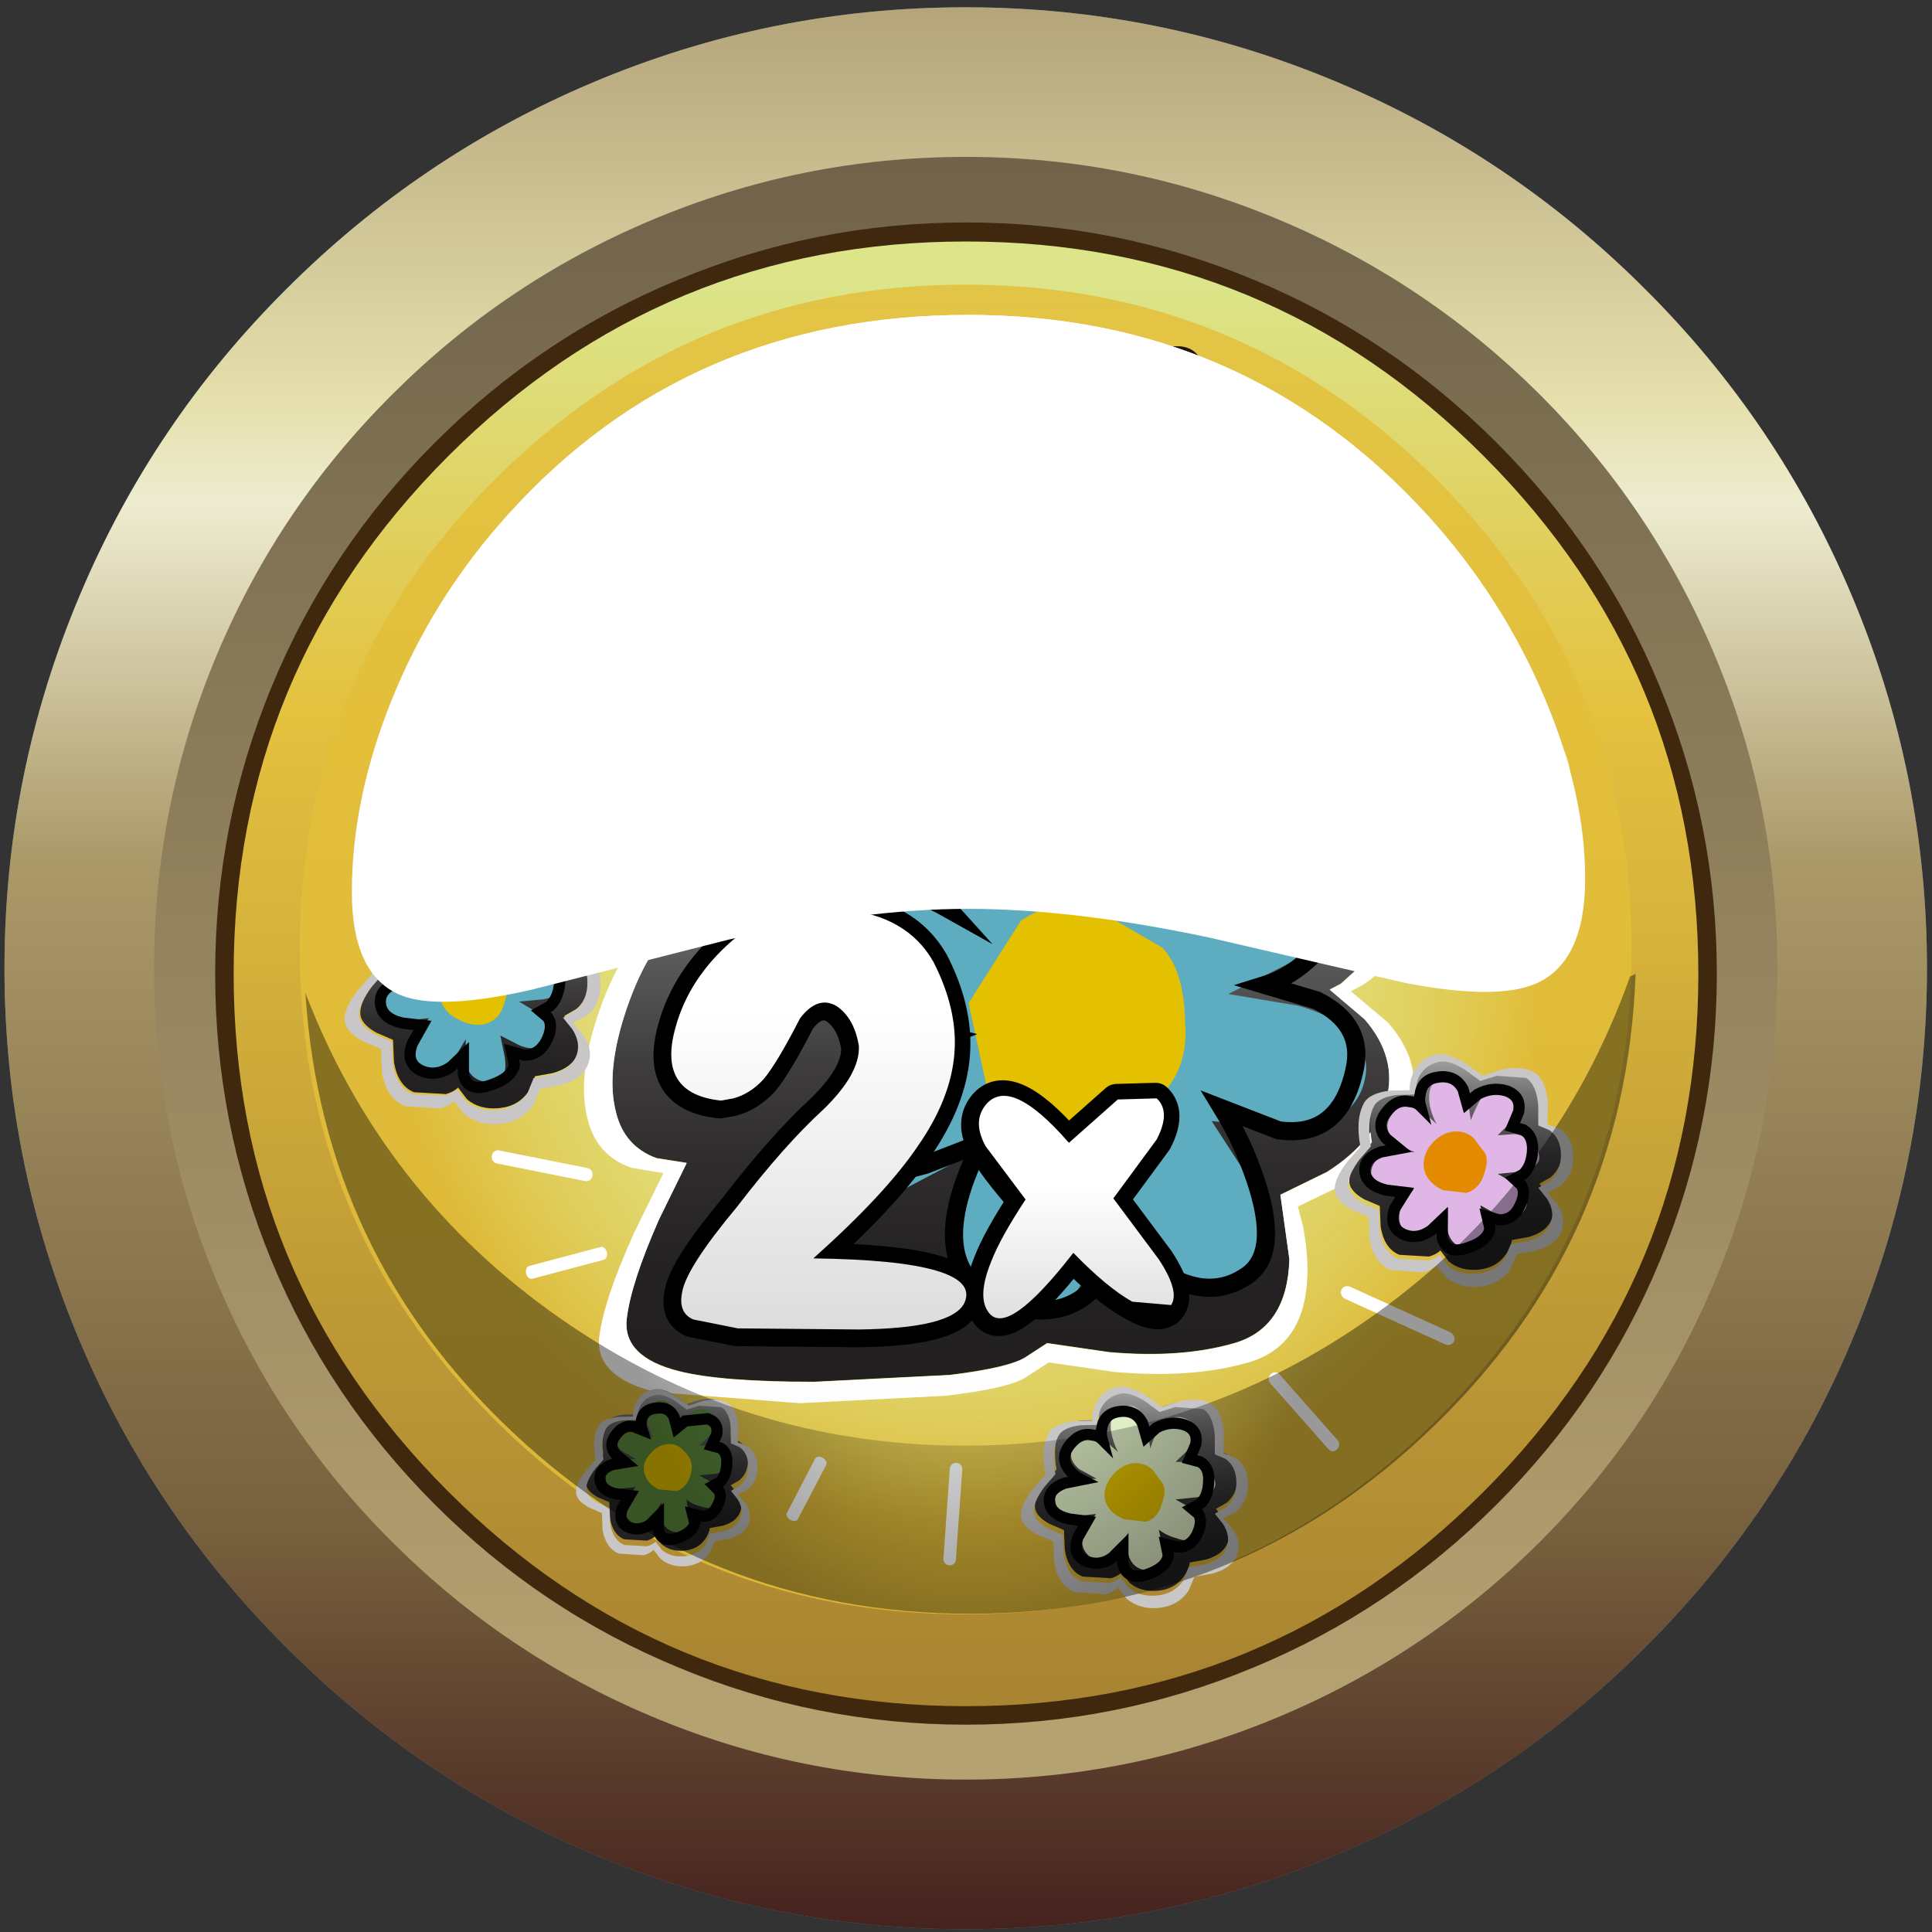 <?xml version="1.0" encoding="UTF-8" standalone="no"?>
<svg xmlns:xlink="http://www.w3.org/1999/xlink" height="172.4px" width="172.4px" xmlns="http://www.w3.org/2000/svg">
  <rect width="100%" height="100%" fill="#333333" stroke="none"/>
  <g transform="matrix(1.0, 0.0, 0.0, 1.0, 0.0, 0.0)">
    <use height="171.5" transform="matrix(1.0, 0.0, 0.0, 1.0, 0.4, 0.65)" width="171.55" xlink:href="#shape0"/>
    <use height="134.05" transform="matrix(1.0, 0.0, 0.0, 1.0, 19.2, 19.85)" width="134.0" xlink:href="#shape1"/>
    <use height="31.65" transform="matrix(1.0, 0.0, 0.0, 1.0, 33.3, 44.5)" width="106.95" xlink:href="#shape2"/>
    <use height="27.0" transform="matrix(1.0, 0.0, 0.0, 1.0, 64.0, 31.55)" width="17.7" xlink:href="#sprite0"/>
    <use height="26.35" transform="matrix(1.0, 0.0, 0.0, 1.0, 83.5, 30.9)" width="9.95" xlink:href="#sprite2"/>
    <use height="27.0" transform="matrix(1.0, 0.0, 0.0, 1.0, 87.0, 73.0)" width="18.05" xlink:href="#sprite4"/>
    <use height="26.35" transform="matrix(1.0, 0.0, 0.0, 1.0, 97.5, 30.9)" width="9.95" xlink:href="#sprite2"/>
    <use height="67.7" transform="matrix(0.946, 0.0, 0.0, 0.946, 54.653, 59.25)" width="73.25" xlink:href="#sprite6"/>
    <use height="71.05" transform="matrix(0.946, 0.0, 0.0, 0.946, 52.103, 58.0)" width="78.3" xlink:href="#sprite7"/>
    <use height="8.4" transform="matrix(1.846, 6.034, -6.034, 1.846, 113.204, 56.251)" width="8.6" xlink:href="#shape11"/>
    <use height="34.4" transform="matrix(1.621, 0.0, 0.0, 1.621, 70.653, 62.608)" width="31.6" xlink:href="#shape12"/>
    <use height="20.45" transform="matrix(1.983, 0.0, 0.0, 1.983, 58.3, 79.669)" width="24.1" xlink:href="#shape13"/>
    <use height="0.55" transform="matrix(-1.327, -1.896, 1.79, -1.406, 65.662, 67.385)" width="4.25" xlink:href="#shape14"/>
    <use height="0.55" transform="matrix(1.705, -1.52, 1.435, 1.806, 114.323, 67.578)" width="4.25" xlink:href="#shape14"/>
    <use height="0.55" transform="matrix(-2.156, -1.491, 1.218, -1.976, 57.969, 77.71)" width="4.25" xlink:href="#shape14"/>
    <use height="0.55" transform="matrix(2.296, -1.235, 1.009, 2.104, 127.114, 84.862)" width="4.25" xlink:href="#shape14"/>
    <use height="0.55" transform="matrix(2.378, 1.047, -0.855, 2.179, 119.903, 114.569)" width="4.25" xlink:href="#shape14"/>
    <use height="0.55" transform="matrix(1.413, 1.555, -1.605, 1.637, 113.799, 122.222)" width="4.25" xlink:href="#shape14"/>
    <use height="0.55" transform="matrix(-0.124, 2.154, -2.224, -0.144, 85.902, 130.57)" width="4.25" xlink:href="#shape14"/>
    <use height="0.55" transform="matrix(-0.652, 1.317, -1.973, -1.096, 73.9, 130.358)" width="4.25" xlink:href="#shape14"/>
    <use height="0.55" transform="matrix(-1.686, 0.481, -0.579, -2.279, 54.29, 112.296)" width="4.25" xlink:href="#shape14"/>
    <use height="0.55" transform="matrix(-2.118, -0.391, 0.382, -2.325, 52.775, 105.495)" width="4.25" xlink:href="#shape14"/>
    <use height="24.4" transform="matrix(0.835, 0.0, 0.0, 0.835, 32.15, 78.55)" width="24.4" xlink:href="#sprite8"/>
    <use height="26.75" transform="matrix(0.835, 0.0, 0.0, 0.835, 30.75, 78.0)" width="27.35" xlink:href="#sprite9"/>
    <use height="8.4" transform="matrix(-0.148, 1.9, -1.9, -0.148, 50.917, 80.656)" width="8.6" xlink:href="#shape11"/>
    <use height="20.4" transform="matrix(1.0, 0.0, 0.0, 1.0, 32.8, 77.15)" width="17.65" xlink:href="#shape17"/>
    <use height="24.4" transform="matrix(0.592, 0.0, 0.0, 0.592, 52.3, 123.95)" width="24.4" xlink:href="#sprite8"/>
    <use height="26.75" transform="matrix(0.592, 0.0, 0.0, 0.592, 51.4, 123.95)" width="27.35" xlink:href="#sprite9"/>
    <use height="16.4" transform="matrix(1.0, 0.0, 0.0, 1.0, 50.1, 121.8)" width="15.25" xlink:href="#shape18"/>
    <use height="24.4" transform="matrix(0.741, 0.0, 0.0, 0.741, 92.35, 123.9)" width="24.4" xlink:href="#sprite8"/>
    <use height="26.75" transform="matrix(0.741, 0.0, 0.0, 0.741, 91.1, 123.7)" width="27.35" xlink:href="#sprite9"/>
    <use height="19.4" transform="matrix(1.0, 0.0, 0.0, 1.0, 93.15, 122.45)" width="15.3" xlink:href="#shape19"/>
    <use height="24.4" transform="matrix(0.778, 0.0, 0.0, 0.778, 120.4, 94.35)" width="24.4" xlink:href="#sprite8"/>
    <use height="26.75" transform="matrix(0.778, 0.0, 0.0, 0.778, 119.1, 94.05)" width="27.35" xlink:href="#sprite9"/>
    <use height="17.0" transform="matrix(1.0, 0.0, 0.0, 1.0, 121.3, 95.6)" width="16.05" xlink:href="#shape20"/>
    <use height="57.1" transform="matrix(1.0, 0.0, 0.0, 1.0, 27.25, 86.9)" width="118.7" xlink:href="#sprite10"/>
    <use height="55.75" transform="matrix(1.0, 0.0, 0.0, 1.0, 31.4, 28.1)" width="110.05" xlink:href="#sprite11"/>
    <use height="61.3" transform="matrix(1.0, 0.0, 0.0, 1.0, 31.4, 28.1)" width="110.05" xlink:href="#sprite12"/>
  </g>
  <defs>
    <g id="shape0" transform="matrix(1.0, 0.0, 0.0, 1.0, 0.0, 0.0)">
      <path d="M85.75 0.0 Q103.15 0.0 119.1 6.75 134.5 13.25 146.4 25.15 158.3 37.0 164.8 52.4 171.55 68.35 171.55 85.75 171.55 103.15 164.8 119.1 158.3 134.5 146.4 146.35 134.5 158.25 119.1 164.75 103.15 171.5 85.75 171.5 68.35 171.5 52.4 164.75 37.05 158.25 25.15 146.35 13.25 134.5 6.75 119.1 0.0 103.15 0.0 85.75 0.0 68.35 6.75 52.4 13.25 37.0 25.15 25.15 37.05 13.25 52.4 6.75 68.35 0.0 85.75 0.0" fill="#6b757b" fill-rule="evenodd" stroke="none"/>
      <path d="M85.75 0.0 Q103.15 0.0 119.1 6.75 134.5 13.25 146.4 25.15 158.3 37.0 164.8 52.4 171.55 68.35 171.55 85.75 171.55 103.15 164.8 119.1 158.3 134.5 146.4 146.35 134.5 158.25 119.1 164.75 103.15 171.5 85.75 171.5 68.35 171.5 52.4 164.75 37.05 158.25 25.15 146.35 13.25 134.5 6.75 119.1 0.0 103.15 0.0 85.75 0.0 68.35 6.75 52.4 13.25 37.0 25.15 25.15 37.05 13.25 52.4 6.75 68.35 0.0 85.75 0.0" fill="url(#gradient0)" fill-rule="evenodd" stroke="none"/>
      <path d="M57.6 19.05 Q71.05 13.35 85.8 13.35 100.5 13.35 113.95 19.05 126.95 24.55 137.0 34.55 147.0 44.55 152.5 57.55 158.2 71.0 158.2 85.75 158.2 100.5 152.5 113.95 147.0 126.95 137.0 136.95 126.95 146.95 113.95 152.45 100.5 158.15 85.8 158.15 71.05 158.15 57.6 152.45 44.6 146.95 34.6 136.95 24.55 126.95 19.05 113.95 13.35 100.5 13.35 85.75 13.35 71.0 19.05 57.55 24.55 44.55 34.6 34.55 44.6 24.55 57.6 19.05" fill="url(#gradient1)" fill-rule="evenodd" stroke="none"/>
    </g>
    <linearGradient gradientTransform="matrix(0.0, -0.105, -0.105, 0.0, 85.75, 85.75)" gradientUnits="userSpaceOnUse" id="gradient0" spreadMethod="pad" x1="-819.2" x2="819.2">
      <stop offset="0.004" stop-color="#46231f"/>
      <stop offset="0.208" stop-color="#77603d"/>
      <stop offset="0.557" stop-color="#ab9969"/>
      <stop offset="0.741" stop-color="#eeecd0"/>
      <stop offset="0.792" stop-color="#e6e0ad"/>
      <stop offset="1.0" stop-color="#b4a47a"/>
    </linearGradient>
    <linearGradient gradientTransform="matrix(0.0, -0.088, -0.088, 0.0, 85.75, 85.75)" gradientUnits="userSpaceOnUse" id="gradient1" spreadMethod="pad" x1="-819.2" x2="819.2">
      <stop offset="0.043" stop-color="#b5a271"/>
      <stop offset="1.0" stop-color="#70634a"/>
    </linearGradient>
    <g id="shape1" transform="matrix(1.0, 0.0, 0.0, 1.0, 0.0, 0.0)">
      <path d="M67.0 0.85 Q94.35 0.85 113.75 20.25 133.15 39.7 133.15 67.05 133.15 94.4 113.75 113.8 94.35 133.2 67.0 133.2 39.65 133.2 20.2 113.8 0.8 94.4 0.8 67.05 0.8 39.65 20.2 20.25 39.6 0.85 67.0 0.85" fill="url(#gradient2)" fill-rule="evenodd" stroke="none"/>
      <path d="M67.0 1.7 Q39.95 1.7 20.8 20.85 1.65 40.0 1.65 67.05 1.65 94.1 20.8 113.25 39.95 132.4 67.0 132.4 94.05 132.4 113.2 113.25 132.35 94.1 132.35 67.05 132.35 40.0 113.2 20.85 94.1 1.7 67.0 1.7 M41.35 5.1 Q53.6 0.0 67.0 0.0 80.4 0.0 92.65 5.1 104.85 10.15 114.35 19.65 123.85 29.15 128.9 41.4 134.0 53.65 134.0 67.05 134.0 80.45 128.9 92.7 123.85 104.9 114.35 114.4 104.85 123.9 92.65 128.95 80.4 134.05 67.0 134.05 53.6 134.05 41.35 128.95 29.1 123.9 19.6 114.4 10.1 104.9 5.05 92.7 0.0 80.5 0.0 67.05 0.0 53.6 5.05 41.4 10.1 29.15 19.6 19.65 29.1 10.15 41.35 5.1" fill="#3f280d" fill-rule="evenodd" stroke="none"/>
      <path d="M67.0 5.55 Q91.6 5.55 109.0 22.95 126.4 40.3 126.4 64.9 126.4 89.45 109.0 106.85 91.6 124.2 67.0 124.2 42.35 124.2 24.95 106.85 7.55 89.45 7.55 64.9 7.55 40.3 24.95 22.95 42.35 5.55 67.0 5.55" fill="url(#gradient3)" fill-rule="evenodd" stroke="none"/>
    </g>
    <linearGradient gradientTransform="matrix(0.0, -0.081, -0.081, 0.0, 67.0, 67.05)" gradientUnits="userSpaceOnUse" id="gradient2" spreadMethod="pad" x1="-819.2" x2="819.2">
      <stop offset="0.0" stop-color="#a88331"/>
      <stop offset="0.286" stop-color="#bf9b36"/>
      <stop offset="0.675" stop-color="#e4c13e"/>
      <stop offset="0.965" stop-color="#dce58a"/>
    </linearGradient>
    <radialGradient cx="0" cy="0" gradientTransform="matrix(0.072, 0.0, 0.0, -0.072, 67.0, 64.9)" gradientUnits="userSpaceOnUse" id="gradient3" r="819.2" spreadMethod="pad">
      <stop offset="0.035" stop-color="#e2e68a"/>
      <stop offset="0.302" stop-color="#e2e588" stop-opacity="0.992"/>
      <stop offset="0.463" stop-color="#e2e280" stop-opacity="0.98"/>
      <stop offset="0.592" stop-color="#e2db72" stop-opacity="0.953"/>
      <stop offset="0.71" stop-color="#e2d25f" stop-opacity="0.918"/>
      <stop offset="0.812" stop-color="#e3c748" stop-opacity="0.871"/>
      <stop offset="0.871" stop-color="#e4bf39" stop-opacity="0.839"/>
    </radialGradient>
    <g id="shape2" transform="matrix(1.0, 0.0, 0.0, 1.0, -33.3, -44.5)">
      <path d="M46.2 49.05 Q45.1 50.75 45.0 52.25 L44.95 52.4 Q42.55 53.2 40.55 55.2 39.3 56.6 38.65 58.3 37.8 60.35 38.25 61.9 L38.2 62.05 Q36.0 63.6 34.55 66.25 33.6 68.05 33.55 70.1 33.4 72.7 34.95 74.1 35.7 74.8 36.75 74.65 L36.95 74.65 37.45 74.5 38.0 74.15 38.05 74.15 38.15 74.2 Q39.0 75.3 40.2 75.75 L41.2 75.85 41.25 76.0 41.25 75.85 42.1 75.6 42.65 75.1 Q44.7 72.65 45.3 68.2 L45.5 66.25 45.5 66.15 45.75 66.0 Q48.45 64.3 50.3 60.15 L51.0 58.55 51.05 58.5 51.15 58.45 51.55 58.35 Q54.3 57.3 57.2 53.5 58.2 52.15 58.8 50.5 59.85 47.7 58.5 45.9 L58.45 45.85 Q57.9 45.05 56.85 44.95 L53.5 44.85 Q50.75 45.2 48.55 46.7 47.2 47.7 46.2 49.05 M48.45 46.5 Q50.75 44.95 53.45 44.6 L56.9 44.75 Q58.0 44.75 58.7 45.7 L58.7 45.75 Q60.05 47.65 59.05 50.55 58.45 52.2 57.35 53.65 54.75 57.4 51.65 58.55 L51.2 58.7 51.15 58.75 50.5 60.3 Q48.6 64.5 45.9 66.25 L45.7 66.25 45.55 68.25 Q44.95 72.85 42.8 75.25 L42.4 75.65 42.2 75.8 41.3 76.1 41.25 76.1 40.1 76.0 Q38.9 75.55 38.05 74.45 L37.0 74.9 36.75 74.9 Q35.55 75.1 34.75 74.25 33.2 72.85 33.3 70.15 33.35 68.05 34.35 66.15 35.65 63.55 38.0 61.9 37.55 60.2 38.4 58.15 39.1 56.4 40.4 55.0 42.25 53.05 44.8 52.2 44.9 50.55 46.05 48.85 47.05 47.5 48.45 46.5" fill="#ffffff" fill-opacity="0.8" fill-rule="evenodd" stroke="none"/>
      <path d="M46.2 49.05 Q47.2 47.7 48.55 46.7 50.75 45.2 53.5 44.85 L56.85 44.95 Q57.9 45.05 58.45 45.85 L58.5 45.9 Q59.85 47.7 58.8 50.5 58.2 52.15 57.2 53.5 54.3 57.3 51.55 58.35 L51.15 58.45 51.05 58.5 51.0 58.55 50.3 60.15 Q48.45 64.3 45.75 66.0 L45.5 66.15 45.5 66.25 45.3 68.2 Q44.7 72.65 42.65 75.1 L42.1 75.6 41.25 75.85 41.25 76.0 41.2 75.85 40.2 75.75 Q39.0 75.3 38.15 74.2 L38.05 74.15 38.0 74.15 37.45 74.5 36.95 74.65 36.75 74.65 Q35.7 74.8 34.95 74.1 33.4 72.7 33.55 70.1 33.6 68.05 34.55 66.25 36.0 63.6 38.2 62.05 L38.25 61.9 Q37.8 60.35 38.65 58.3 39.3 56.6 40.55 55.2 42.55 53.2 44.95 52.4 L45.0 52.25 Q45.1 50.75 46.2 49.05 M56.65 46.45 L53.05 46.35 Q51.1 46.8 49.45 47.9 48.1 48.8 47.25 50.2 46.15 51.95 46.6 53.45 L46.6 53.5 Q43.7 54.0 41.6 56.1 40.55 57.35 39.95 58.85 39.15 60.8 39.95 62.1 L40.45 62.5 Q37.55 63.65 35.85 66.85 35.15 68.35 35.05 69.9 34.85 72.0 35.95 73.1 L36.55 73.25 36.65 73.25 36.85 73.2 38.6 71.95 Q39.3 73.85 40.7 74.35 L41.0 74.4 41.3 74.3 41.35 74.25 41.55 74.15 Q43.3 72.05 43.85 68.0 44.2 66.2 43.85 64.55 L44.1 64.75 44.65 64.95 44.7 64.85 44.8 64.85 45.0 64.8 Q47.35 63.3 49.0 59.55 L49.95 56.45 50.2 56.75 Q50.45 57.05 50.8 57.05 L50.85 57.05 50.9 57.0 51.1 56.95 Q53.5 56.05 56.0 52.65 57.1 51.25 57.55 49.8 58.1 47.85 57.3 46.75 57.15 46.4 56.7 46.45 L56.65 46.45" fill="url(#gradient4)" fill-rule="evenodd" stroke="none"/>
      <path d="M47.55 53.05 L47.35 53.25 Q48.75 53.3 50.5 52.6 50.3 53.2 50.25 53.75 49.95 55.45 50.75 56.3 L50.85 56.15 50.8 56.3 Q53.1 55.45 55.45 52.2 56.35 51.0 56.85 49.7 57.4 48.0 56.8 47.15 L56.7 47.2 56.75 47.15 56.5 47.2 56.5 47.15 53.15 47.05 Q51.35 47.4 49.85 48.4 48.6 49.35 47.8 50.6 46.85 52.05 47.25 53.2 L47.55 53.05 M56.65 46.45 L56.7 46.45 Q57.15 46.4 57.3 46.75 58.1 47.85 57.55 49.8 57.1 51.25 56.0 52.65 53.5 56.05 51.1 56.95 L50.9 57.0 50.85 57.05 50.8 57.05 Q50.45 57.05 50.2 56.75 L49.95 56.45 49.0 59.55 Q47.35 63.3 45.0 64.8 L44.8 64.85 44.7 64.85 44.65 64.95 44.1 64.75 43.85 64.55 Q44.2 66.2 43.85 68.0 43.3 72.05 41.55 74.15 L41.35 74.25 41.3 74.3 41.0 74.4 40.7 74.35 Q39.3 73.85 38.6 71.95 L36.85 73.2 36.65 73.25 36.55 73.25 35.95 73.1 Q34.85 72.0 35.05 69.9 35.15 68.35 35.85 66.85 37.55 63.65 40.45 62.5 L39.95 62.1 Q39.15 60.8 39.95 58.85 40.55 57.35 41.6 56.1 43.7 54.0 46.6 53.5 L46.6 53.45 Q46.15 51.95 47.25 50.2 48.1 48.8 49.45 47.9 51.1 46.8 53.05 46.35 L56.65 46.45 M36.65 72.45 Q36.55 72.45 36.5 72.55 37.8 71.95 39.0 70.6 L39.3 71.7 Q39.85 73.3 40.95 73.7 L41.0 73.4 41.0 73.65 Q42.7 71.75 43.15 67.85 L43.2 65.05 Q42.9 63.25 42.0 62.8 L41.85 63.05 41.8 63.0 41.9 62.75 41.75 62.9 41.7 63.0 41.05 63.35 41.75 62.85 Q40.15 63.2 38.75 64.4 37.3 65.55 36.5 67.2 35.8 68.55 35.75 70.0 35.65 71.75 36.45 72.55 L36.65 72.45 M40.7 61.65 L40.6 61.75 Q42.0 61.55 43.6 60.7 L43.5 61.7 Q43.6 63.5 44.5 64.2 L44.7 63.85 44.6 64.15 Q46.75 62.75 48.35 59.25 49.0 57.9 49.25 56.5 49.45 54.75 48.65 54.05 48.5 54.15 48.45 54.2 L48.4 54.15 48.65 54.05 48.35 54.15 48.35 54.1 47.55 54.25 48.35 54.05 Q46.8 53.9 45.1 54.6 43.45 55.3 42.15 56.6 41.1 57.75 40.65 59.15 40.0 60.8 40.55 61.75 L40.7 61.65" fill="#000000" fill-opacity="0.878" fill-rule="evenodd" stroke="none"/>
      <path d="M56.7 47.2 L56.8 47.15 Q57.4 48.0 56.85 49.7 56.35 51.0 55.45 52.2 53.1 55.45 50.8 56.3 L50.85 56.15 50.85 56.1 Q52.05 54.45 53.45 51.25 L54.75 48.85 Q55.4 47.95 56.15 47.45 L56.5 47.25 56.7 47.2" fill="url(#gradient5)" fill-rule="evenodd" stroke="none"/>
      <path d="M56.5 47.15 L56.35 47.15 56.2 47.2 Q55.1 47.25 53.95 47.9 L51.8 49.55 Q49.65 51.7 47.55 53.05 L47.25 53.2 Q46.85 52.05 47.8 50.6 48.6 49.35 49.85 48.4 51.35 47.4 53.15 47.05 L56.5 47.15 M50.5 52.6 Q50.8 51.75 51.25 50.95 52.15 49.4 53.65 48.35 55.05 47.4 56.5 47.2 L56.75 47.15 56.7 47.2 56.5 47.25 56.15 47.45 Q55.4 47.95 54.75 48.85 L53.45 51.25 Q52.05 54.45 50.85 56.1 L50.85 56.15 50.75 56.3 Q49.95 55.45 50.25 53.75 50.3 53.2 50.5 52.6 M41.05 63.35 Q40.35 63.9 39.85 64.8 L38.7 67.25 36.6 72.35 36.65 72.45 36.45 72.55 Q35.65 71.75 35.75 70.0 35.8 68.55 36.5 67.2 37.3 65.55 38.75 64.4 40.15 63.2 41.75 62.85 L41.05 63.35 M39.0 70.6 L38.85 68.75 Q39.0 67.0 39.8 65.3 40.6 63.85 41.7 63.0 L41.75 62.9 41.9 62.75 41.8 63.0 41.5 63.55 41.5 63.6 41.0 65.2 41.0 67.95 Q41.2 71.3 41.0 73.4 L40.95 73.7 Q39.85 73.3 39.3 71.7 L39.0 70.6 M47.55 54.25 Q46.8 54.6 46.1 55.3 45.45 55.85 44.25 57.35 42.15 60.25 40.7 61.65 L40.55 61.75 Q40.0 60.8 40.65 59.15 41.1 57.75 42.15 56.6 43.45 55.3 45.1 54.6 46.8 53.9 48.35 54.05 L47.55 54.25 M43.6 60.7 Q43.65 59.75 43.95 58.8 44.65 57.15 45.9 55.8 47.0 54.6 48.35 54.15 L48.65 54.05 48.4 54.15 47.95 54.55 Q47.4 55.15 47.0 56.05 L46.2 58.65 Q45.6 61.7 44.75 63.7 L44.7 63.85 44.5 64.2 Q43.6 63.5 43.5 61.7 L43.6 60.7" fill="#efe0de" fill-rule="evenodd" stroke="none"/>
      <path d="M47.55 53.05 Q49.65 51.7 51.8 49.55 L53.95 47.9 Q55.1 47.25 56.2 47.2 L56.35 47.15 56.5 47.15 56.5 47.2 Q55.05 47.4 53.65 48.35 52.15 49.4 51.25 50.95 50.8 51.75 50.5 52.6 48.75 53.3 47.35 53.25 L47.55 53.05" fill="url(#gradient6)" fill-rule="evenodd" stroke="none"/>
      <path d="M36.65 72.45 L36.6 72.35 38.7 67.25 39.85 64.8 Q40.35 63.9 41.05 63.35 L41.7 63.0 Q40.6 63.85 39.8 65.3 39.0 67.0 38.85 68.75 L39.0 70.6 Q37.8 71.95 36.5 72.55 36.55 72.45 36.65 72.45" fill="url(#gradient7)" fill-rule="evenodd" stroke="none"/>
      <path d="M40.7 61.65 Q42.15 60.25 44.25 57.35 45.45 55.85 46.1 55.3 46.8 54.6 47.55 54.25 L48.35 54.1 48.35 54.15 Q47.0 54.6 45.9 55.8 44.65 57.15 43.95 58.8 43.65 59.75 43.6 60.7 42.0 61.55 40.6 61.75 L40.7 61.65" fill="url(#gradient8)" fill-rule="evenodd" stroke="none"/>
      <path d="M48.45 54.2 Q48.5 54.15 48.65 54.05 49.45 54.75 49.25 56.5 49.0 57.9 48.35 59.25 46.75 62.75 44.6 64.15 L44.7 63.85 44.75 63.7 Q45.6 61.7 46.2 58.65 L47.0 56.05 Q47.4 55.15 47.95 54.55 L48.45 54.2" fill="url(#gradient9)" fill-rule="evenodd" stroke="none"/>
      <path d="M48.4 54.15 L48.45 54.2 47.95 54.55 48.4 54.15" fill="url(#gradient10)" fill-rule="evenodd" stroke="none"/>
      <path d="M41.8 63.0 L41.85 63.05 41.5 63.55 41.8 63.0" fill="url(#gradient11)" fill-rule="evenodd" stroke="none"/>
      <path d="M41.85 63.05 L42.0 62.8 Q42.9 63.25 43.2 65.05 L43.15 67.85 Q42.7 71.75 41.0 73.65 L41.0 73.4 Q41.2 71.3 41.0 67.95 L41.0 65.2 41.5 63.6 41.5 63.55 41.85 63.05" fill="url(#gradient12)" fill-rule="evenodd" stroke="none"/>
      <path d="M127.35 49.05 Q126.35 47.7 125.0 46.7 122.8 45.2 120.05 44.85 L116.7 44.95 Q115.65 45.05 115.1 45.85 L115.05 45.9 Q113.7 47.7 114.75 50.5 115.35 52.15 116.35 53.5 119.25 57.3 122.0 58.35 L122.4 58.45 122.5 58.5 122.55 58.55 123.25 60.15 Q125.1 64.3 127.8 66.0 L128.05 66.15 128.05 66.25 128.25 68.2 Q128.85 72.65 130.9 75.1 L131.45 75.6 132.3 75.85 132.3 76.0 132.35 75.85 133.35 75.75 Q134.55 75.3 135.4 74.2 L135.5 74.15 135.55 74.15 136.1 74.5 136.6 74.65 136.8 74.65 Q137.85 74.8 138.6 74.1 140.15 72.7 140.0 70.1 139.95 68.05 139.0 66.25 137.55 63.6 135.35 62.05 135.2 62.05 135.3 61.9 135.75 60.35 134.9 58.3 134.25 56.6 133.0 55.2 131.0 53.2 128.6 52.4 L128.55 52.25 Q128.45 50.75 127.35 49.05 M125.1 46.5 Q126.5 47.5 127.5 48.85 128.65 50.55 128.75 52.2 131.3 53.05 133.15 55.0 134.45 56.4 135.15 58.15 136.0 60.2 135.55 61.9 137.9 63.55 139.2 66.15 140.2 68.05 140.25 70.15 140.35 72.85 138.8 74.25 138.0 75.1 136.8 74.9 L136.55 74.9 135.5 74.45 Q134.65 75.55 133.45 76.0 L132.3 76.1 132.25 76.1 Q131.75 76.05 131.35 75.8 L131.15 75.65 130.75 75.25 Q128.6 72.85 128.0 68.25 L127.85 66.25 127.65 66.25 Q124.95 64.5 123.05 60.3 122.55 59.4 122.4 58.75 L122.35 58.7 121.9 58.55 Q118.8 57.4 116.2 53.65 115.1 52.2 114.5 50.55 113.5 47.65 114.85 45.75 L114.85 45.7 Q115.55 44.75 116.65 44.75 L120.1 44.6 Q122.8 44.95 125.1 46.5" fill="#ffffff" fill-opacity="0.8" fill-rule="evenodd" stroke="none"/>
      <path d="M127.35 49.05 Q128.45 50.75 128.55 52.25 L128.6 52.4 Q131.0 53.2 133.0 55.2 134.25 56.6 134.9 58.3 135.75 60.35 135.3 61.9 135.2 62.05 135.35 62.05 137.55 63.6 139.0 66.25 139.95 68.05 140.0 70.1 140.15 72.7 138.6 74.1 137.85 74.8 136.8 74.65 L136.6 74.65 136.1 74.5 135.55 74.15 135.5 74.15 135.4 74.2 Q134.55 75.3 133.35 75.75 L132.35 75.85 132.3 76.0 132.3 75.85 131.45 75.6 130.9 75.1 Q128.85 72.65 128.25 68.2 L128.05 66.25 128.05 66.15 127.8 66.0 Q125.1 64.3 123.25 60.15 L122.55 58.55 122.5 58.5 122.4 58.45 122.0 58.35 Q119.25 57.3 116.35 53.5 115.35 52.15 114.75 50.5 113.7 47.7 115.05 45.9 L115.1 45.85 Q115.65 45.05 116.7 44.95 L120.05 44.85 Q122.8 45.2 125.0 46.7 126.35 47.7 127.35 49.05 M116.9 46.45 L116.85 46.45 Q116.4 46.4 116.25 46.75 115.45 47.85 116.0 49.8 116.45 51.25 117.55 52.65 120.05 56.05 122.45 56.95 L122.65 57.0 122.7 57.05 122.75 57.05 Q123.1 57.05 123.35 56.75 L123.6 56.45 Q123.85 58.05 124.55 59.55 126.2 63.3 128.55 64.8 L128.75 64.85 128.85 64.85 128.9 64.95 129.45 64.75 129.7 64.55 Q129.35 66.2 129.7 68.0 130.25 72.05 132.0 74.15 L132.2 74.25 132.25 74.3 132.55 74.4 132.85 74.35 Q134.25 73.85 134.95 71.95 L136.7 73.2 136.9 73.25 137.0 73.25 137.6 73.1 Q138.7 72.0 138.5 69.9 138.4 68.35 137.7 66.85 136.0 63.65 133.1 62.5 L133.6 62.1 Q134.4 60.8 133.6 58.85 133.0 57.35 131.95 56.1 129.85 54.0 126.95 53.5 L126.95 53.45 Q127.4 51.95 126.3 50.2 125.45 48.8 124.1 47.9 122.45 46.8 120.5 46.35 L116.9 46.45" fill="url(#gradient13)" fill-rule="evenodd" stroke="none"/>
      <path d="M116.9 46.45 L120.5 46.35 Q122.45 46.8 124.1 47.9 125.45 48.8 126.3 50.2 127.4 51.95 126.95 53.45 L126.95 53.5 Q129.85 54.0 131.95 56.1 133.0 57.35 133.6 58.85 134.4 60.8 133.6 62.1 L133.1 62.5 Q136.0 63.65 137.7 66.85 138.4 68.35 138.5 69.9 138.7 72.0 137.6 73.1 L137.0 73.25 136.9 73.25 136.7 73.2 134.95 71.95 Q134.25 73.85 132.85 74.35 L132.55 74.4 132.25 74.3 132.2 74.25 132.0 74.15 Q130.25 72.05 129.7 68.0 129.35 66.2 129.7 64.55 L129.45 64.75 128.9 64.95 128.85 64.85 128.75 64.85 128.55 64.8 Q126.2 63.3 124.55 59.55 123.85 58.05 123.6 56.45 L123.35 56.75 Q123.1 57.05 122.75 57.05 L122.7 57.05 122.65 57.0 122.45 56.95 Q120.05 56.05 117.55 52.65 116.45 51.25 116.0 49.8 115.45 47.85 116.25 46.75 116.4 46.4 116.85 46.45 L116.9 46.45 M122.7 56.15 L122.8 56.3 Q123.6 55.45 123.3 53.75 L123.05 52.6 Q124.8 53.3 126.2 53.25 L126.0 53.05 126.3 53.2 Q126.7 52.05 125.75 50.6 124.95 49.35 123.7 48.4 122.2 47.4 120.4 47.05 L117.05 47.15 117.05 47.2 116.8 47.15 116.85 47.2 116.75 47.15 Q116.15 48.0 116.7 49.7 117.2 51.0 118.1 52.2 120.45 55.45 122.75 56.3 L122.7 56.15 M132.85 61.65 L133.0 61.75 Q133.55 60.8 132.9 59.15 132.45 57.75 131.4 56.6 130.1 55.3 128.45 54.6 126.75 53.9 125.2 54.05 L126.0 54.25 125.2 54.1 125.2 54.15 124.95 54.1 125.15 54.15 125.1 54.2 124.9 54.05 Q124.1 54.75 124.3 56.5 124.55 57.9 125.2 59.25 126.8 62.75 128.95 64.15 L128.85 63.85 129.05 64.2 Q129.95 63.5 130.05 61.7 L129.95 60.7 Q131.55 61.55 132.95 61.75 L132.85 61.65 M131.7 63.05 L131.55 62.8 Q130.65 63.25 130.35 65.05 130.15 66.4 130.4 67.85 130.85 71.75 132.55 73.65 L132.55 73.4 132.6 73.7 Q133.7 73.3 134.25 71.7 L134.55 70.6 Q135.75 71.95 137.05 72.55 L136.95 72.45 137.1 72.55 Q137.9 71.75 137.8 70.0 137.75 68.55 137.05 67.2 136.25 65.55 134.8 64.4 133.4 63.2 131.8 62.85 L132.5 63.35 131.85 63.0 131.8 62.9 131.65 62.75 131.75 63.0 131.7 63.05" fill="#000000" fill-opacity="0.878" fill-rule="evenodd" stroke="none"/>
      <path d="M122.7 56.15 L122.7 56.1 Q121.5 54.45 120.1 51.25 L118.8 48.85 117.4 47.45 117.05 47.25 116.85 47.2 116.8 47.15 117.05 47.2 Q118.5 47.4 119.9 48.35 121.4 49.4 122.3 50.95 L123.05 52.6 123.3 53.75 Q123.6 55.45 122.8 56.3 L122.7 56.15 M126.0 53.05 Q123.9 51.7 121.75 49.55 L119.6 47.9 Q118.45 47.25 117.35 47.2 L117.2 47.15 117.05 47.15 120.4 47.05 Q122.2 47.4 123.7 48.4 124.95 49.35 125.75 50.6 126.7 52.05 126.3 53.2 L126.0 53.05 M126.0 54.25 L125.2 54.05 Q126.75 53.9 128.45 54.6 130.1 55.3 131.4 56.6 132.45 57.75 132.9 59.15 133.55 60.8 133.0 61.75 L132.85 61.65 Q131.4 60.25 129.3 57.35 L127.45 55.3 126.0 54.25 M129.95 60.7 L130.05 61.7 Q129.95 63.5 129.05 64.2 L128.85 63.85 128.8 63.7 Q127.95 61.7 127.35 58.65 L126.55 56.05 Q126.15 55.15 125.6 54.55 L125.15 54.15 124.95 54.1 125.2 54.15 Q126.55 54.6 127.65 55.8 128.9 57.15 129.6 58.8 L129.95 60.7 M132.55 73.4 Q132.35 71.3 132.55 67.95 L132.55 65.2 132.05 63.6 132.05 63.55 131.75 63.0 131.65 62.75 131.8 62.9 131.85 63.0 Q132.95 63.85 133.75 65.3 134.55 67.0 134.7 68.75 L134.55 70.6 134.25 71.7 Q133.7 73.3 132.6 73.7 L132.55 73.4 M132.5 63.35 L131.8 62.85 Q133.4 63.2 134.8 64.4 136.25 65.55 137.05 67.2 137.75 68.55 137.8 70.0 137.9 71.75 137.1 72.55 L136.95 72.45 136.9 72.45 136.95 72.35 Q135.85 70.25 134.85 67.25 L133.7 64.8 Q133.2 63.9 132.5 63.35" fill="#efe0de" fill-rule="evenodd" stroke="none"/>
      <path d="M116.85 47.2 L117.05 47.25 117.4 47.45 118.8 48.85 120.1 51.25 Q121.5 54.45 122.7 56.1 L122.7 56.15 122.75 56.3 Q120.45 55.45 118.1 52.2 117.2 51.0 116.7 49.7 116.15 48.0 116.75 47.15 L116.85 47.2" fill="url(#gradient14)" fill-rule="evenodd" stroke="none"/>
      <path d="M123.05 52.6 L122.3 50.95 Q121.4 49.4 119.9 48.35 118.5 47.4 117.05 47.2 L117.05 47.15 117.2 47.15 117.35 47.2 Q118.45 47.25 119.6 47.9 L121.75 49.55 Q123.9 51.7 126.0 53.05 L126.2 53.25 Q124.8 53.3 123.05 52.6" fill="url(#gradient15)" fill-rule="evenodd" stroke="none"/>
      <path d="M126.0 54.25 L127.45 55.3 129.3 57.35 Q131.4 60.25 132.85 61.65 L132.95 61.75 Q131.55 61.55 129.95 60.7 L129.6 58.8 Q128.9 57.15 127.65 55.8 126.55 54.6 125.2 54.15 L125.2 54.1 126.0 54.25" fill="url(#gradient16)" fill-rule="evenodd" stroke="none"/>
      <path d="M125.1 54.2 L125.15 54.15 125.6 54.55 125.1 54.2" fill="url(#gradient17)" fill-rule="evenodd" stroke="none"/>
      <path d="M128.85 63.85 L128.95 64.15 Q126.8 62.75 125.2 59.25 124.55 57.9 124.3 56.5 124.1 54.75 124.9 54.05 L125.1 54.2 125.6 54.55 Q126.15 55.15 126.55 56.05 L127.35 58.65 Q127.95 61.7 128.8 63.7 L128.85 63.85" fill="url(#gradient18)" fill-rule="evenodd" stroke="none"/>
      <path d="M132.55 73.4 L132.55 73.65 Q130.85 71.75 130.4 67.85 130.15 66.4 130.35 65.05 130.65 63.25 131.55 62.8 L131.7 63.05 132.05 63.55 132.05 63.6 132.55 65.2 132.55 67.95 Q132.35 71.3 132.55 73.4" fill="url(#gradient19)" fill-rule="evenodd" stroke="none"/>
      <path d="M132.05 63.55 L131.7 63.05 131.75 63.0 132.05 63.55" fill="url(#gradient20)" fill-rule="evenodd" stroke="none"/>
      <path d="M131.85 63.0 L132.5 63.35 Q133.2 63.9 133.7 64.8 L134.85 67.25 Q135.85 70.25 136.95 72.35 L136.9 72.45 136.95 72.45 137.05 72.55 Q135.75 71.95 134.55 70.6 L134.7 68.75 Q134.55 67.0 133.75 65.3 132.95 63.85 131.85 63.0" fill="url(#gradient21)" fill-rule="evenodd" stroke="none"/>
    </g>
    <linearGradient gradientTransform="matrix(-0.003, -0.017, -0.017, 0.003, 46.6, 60.45)" gradientUnits="userSpaceOnUse" id="gradient4" spreadMethod="pad" x1="-819.2" x2="819.2">
      <stop offset="0.075" stop-color="#000000" stop-opacity="0.529"/>
      <stop offset="0.965" stop-color="#000000" stop-opacity="0.102"/>
    </linearGradient>
    <linearGradient gradientTransform="matrix(-9.0E-4, -0.005, -0.005, 9.0E-4, 53.85, 51.7)" gradientUnits="userSpaceOnUse" id="gradient5" spreadMethod="pad" x1="-819.2" x2="819.2">
      <stop offset="0.0" stop-color="#3a3a3a"/>
      <stop offset="1.0" stop-color="#9f9f9f"/>
    </linearGradient>
    <linearGradient gradientTransform="matrix(-5.0E-4, -0.003, -0.003, 5.0E-4, 51.85, 50.2)" gradientUnits="userSpaceOnUse" id="gradient6" spreadMethod="pad" x1="-819.2" x2="819.2">
      <stop offset="0.0" stop-color="#3a3a3a"/>
      <stop offset="1.0" stop-color="#9f9f9f"/>
    </linearGradient>
    <linearGradient gradientTransform="matrix(-0.001, -0.005, -0.005, 0.001, 39.2, 67.7)" gradientUnits="userSpaceOnUse" id="gradient7" spreadMethod="pad" x1="-819.2" x2="819.2">
      <stop offset="0.0" stop-color="#3a3a3a"/>
      <stop offset="1.0" stop-color="#9f9f9f"/>
    </linearGradient>
    <linearGradient gradientTransform="matrix(-7.0E-4, -0.004, -0.004, 7.0E-4, 44.55, 57.9)" gradientUnits="userSpaceOnUse" id="gradient8" spreadMethod="pad" x1="-819.2" x2="819.2">
      <stop offset="0.0" stop-color="#3a3a3a"/>
      <stop offset="1.0" stop-color="#9f9f9f"/>
    </linearGradient>
    <linearGradient gradientTransform="matrix(-0.001, -0.005, -0.005, 0.001, 46.85, 59.1)" gradientUnits="userSpaceOnUse" id="gradient9" spreadMethod="pad" x1="-819.2" x2="819.2">
      <stop offset="0.0" stop-color="#3a3a3a"/>
      <stop offset="1.0" stop-color="#9f9f9f"/>
    </linearGradient>
    <linearGradient gradientTransform="matrix(-7.0E-4, -0.004, -0.004, 7.0E-4, 44.55, 57.9)" gradientUnits="userSpaceOnUse" id="gradient10" spreadMethod="pad" x1="-819.2" x2="819.2">
      <stop offset="0.0" stop-color="#7ba0fd"/>
      <stop offset="0.247" stop-color="#6c8bd4"/>
      <stop offset="0.765" stop-color="#4d5f81"/>
      <stop offset="1.0" stop-color="#414e61"/>
    </linearGradient>
    <linearGradient gradientTransform="matrix(-0.001, -0.005, -0.005, 0.001, 39.2, 67.7)" gradientUnits="userSpaceOnUse" id="gradient11" spreadMethod="pad" x1="-819.2" x2="819.2">
      <stop offset="0.0" stop-color="#7ba0fd"/>
      <stop offset="0.247" stop-color="#6c8bd4"/>
      <stop offset="0.765" stop-color="#4d5f81"/>
      <stop offset="1.0" stop-color="#414e61"/>
    </linearGradient>
    <linearGradient gradientTransform="matrix(-0.001, -0.006, -0.006, 0.001, 41.85, 68.15)" gradientUnits="userSpaceOnUse" id="gradient12" spreadMethod="pad" x1="-819.2" x2="819.2">
      <stop offset="0.0" stop-color="#3a3a3a"/>
      <stop offset="1.0" stop-color="#9f9f9f"/>
    </linearGradient>
    <linearGradient gradientTransform="matrix(0.003, -0.017, 0.017, 0.003, 126.95, 60.45)" gradientUnits="userSpaceOnUse" id="gradient13" spreadMethod="pad" x1="-819.2" x2="819.2">
      <stop offset="0.075" stop-color="#000000" stop-opacity="0.529"/>
      <stop offset="0.965" stop-color="#000000" stop-opacity="0.102"/>
    </linearGradient>
    <linearGradient gradientTransform="matrix(9.0E-4, -0.005, 0.005, 9.0E-4, 119.7, 51.7)" gradientUnits="userSpaceOnUse" id="gradient14" spreadMethod="pad" x1="-819.2" x2="819.2">
      <stop offset="0.0" stop-color="#3a3a3a"/>
      <stop offset="1.0" stop-color="#9f9f9f"/>
    </linearGradient>
    <linearGradient gradientTransform="matrix(5.0E-4, -0.003, 0.003, 5.0E-4, 121.7, 50.2)" gradientUnits="userSpaceOnUse" id="gradient15" spreadMethod="pad" x1="-819.2" x2="819.2">
      <stop offset="0.0" stop-color="#3a3a3a"/>
      <stop offset="1.0" stop-color="#9f9f9f"/>
    </linearGradient>
    <linearGradient gradientTransform="matrix(7.0E-4, -0.004, 0.004, 7.0E-4, 129.0, 57.9)" gradientUnits="userSpaceOnUse" id="gradient16" spreadMethod="pad" x1="-819.2" x2="819.2">
      <stop offset="0.0" stop-color="#3a3a3a"/>
      <stop offset="1.0" stop-color="#9f9f9f"/>
    </linearGradient>
    <linearGradient gradientTransform="matrix(7.0E-4, -0.004, 0.004, 7.0E-4, 129.0, 57.9)" gradientUnits="userSpaceOnUse" id="gradient17" spreadMethod="pad" x1="-819.2" x2="819.2">
      <stop offset="0.0" stop-color="#7ba0fd"/>
      <stop offset="0.247" stop-color="#6c8bd4"/>
      <stop offset="0.765" stop-color="#4d5f81"/>
      <stop offset="1.0" stop-color="#414e61"/>
    </linearGradient>
    <linearGradient gradientTransform="matrix(0.001, -0.005, 0.005, 0.001, 126.7, 59.1)" gradientUnits="userSpaceOnUse" id="gradient18" spreadMethod="pad" x1="-819.2" x2="819.2">
      <stop offset="0.0" stop-color="#3a3a3a"/>
      <stop offset="1.0" stop-color="#9f9f9f"/>
    </linearGradient>
    <linearGradient gradientTransform="matrix(0.001, -0.006, 0.006, 0.001, 131.7, 68.15)" gradientUnits="userSpaceOnUse" id="gradient19" spreadMethod="pad" x1="-819.2" x2="819.2">
      <stop offset="0.0" stop-color="#3a3a3a"/>
      <stop offset="1.0" stop-color="#9f9f9f"/>
    </linearGradient>
    <linearGradient gradientTransform="matrix(0.001, -0.005, 0.005, 0.001, 134.35, 67.7)" gradientUnits="userSpaceOnUse" id="gradient20" spreadMethod="pad" x1="-819.2" x2="819.2">
      <stop offset="0.0" stop-color="#7ba0fd"/>
      <stop offset="0.247" stop-color="#6c8bd4"/>
      <stop offset="0.765" stop-color="#4d5f81"/>
      <stop offset="1.0" stop-color="#414e61"/>
    </linearGradient>
    <linearGradient gradientTransform="matrix(0.001, -0.005, 0.005, 0.001, 134.35, 67.7)" gradientUnits="userSpaceOnUse" id="gradient21" spreadMethod="pad" x1="-819.2" x2="819.2">
      <stop offset="0.0" stop-color="#3a3a3a"/>
      <stop offset="1.0" stop-color="#9f9f9f"/>
    </linearGradient>
    <g id="sprite0" transform="matrix(1.0, 0.0, 0.0, 1.0, 0.0, 0.0)">
      <use height="22.05" transform="matrix(1.0, 0.0, 0.0, 1.0, 0.0, 4.95)" width="17.7" xlink:href="#shape3"/>
      <use height="26.5" transform="matrix(1.0, 0.0, 0.0, 1.0, 0.0, 0.0)" width="17.7" xlink:href="#sprite1"/>
      <use height="26.5" transform="matrix(1.0, 0.0, 0.0, 1.0, 0.0, 0.0)" width="17.7" xlink:href="#sprite1"/>
    </g>
    <g id="shape3" transform="matrix(1.0, 0.0, 0.0, 1.0, 0.0, -4.95)">
      <path d="M16.25 6.85 L16.25 7.05 Q16.25 10.45 13.75 12.3 L13.3 12.1 Q16.15 10.25 16.25 6.85 M11.05 7.6 Q10.95 6.7 10.4 6.15 9.65 5.45 8.5 5.45 6.65 5.45 5.45 7.25 4.2 9.0 3.1 9.0 2.05 9.0 1.35 8.15 0.75 7.4 0.75 6.3 L0.75 6.05 Q0.8 7.0 1.35 7.65 2.05 8.5 3.1 8.5 4.2 8.5 5.45 6.75 6.65 4.95 8.5 4.95 9.65 4.95 10.4 5.65 11.05 6.3 11.05 7.35 L11.05 7.6 M9.05 15.1 Q12.1 15.55 12.1 18.15 L12.1 18.4 Q11.95 16.05 9.05 15.6 5.95 15.15 5.95 13.1 L5.95 12.85 Q6.15 14.7 9.05 15.1 M0.0 20.2 L0.0 20.0 Q0.1 21.45 1.05 22.75 L2.3 24.15 Q4.9 26.5 8.6 26.5 12.4 26.5 15.1 24.15 L16.35 22.75 Q17.65 21.0 17.7 18.8 L17.7 19.05 Q17.7 21.4 16.35 23.25 L15.1 24.65 Q12.4 27.0 8.6 27.0 4.9 27.0 2.3 24.65 L1.05 23.25 Q0.0 21.8 0.0 20.2" fill="#ffffff" fill-rule="evenodd" stroke="none"/>
    </g>
    <g id="sprite1" transform="matrix(1.0, 0.0, 0.0, 1.0, 0.0, 0.0)">
      <use height="26.5" transform="matrix(1.0, 0.0, 0.0, 1.0, 0.0, 0.0)" width="17.7" xlink:href="#shape4"/>
    </g>
    <g id="shape4" transform="matrix(1.0, 0.0, 0.0, 1.0, 0.0, 0.0)">
      <path d="M13.3 12.1 Q15.3 13.0 16.5 14.7 17.7 16.45 17.7 18.55 17.7 20.9 16.35 22.75 L15.1 24.15 Q12.4 26.5 8.6 26.5 4.9 26.5 2.3 24.15 L1.05 22.75 Q0.0 21.3 0.0 19.7 0.0 18.7 0.9 18.0 1.7 17.3 2.75 17.3 3.8 17.3 5.15 19.4 6.5 21.5 8.7 21.5 10.1 21.5 11.1 20.55 12.1 19.55 12.1 18.15 12.1 15.55 9.05 15.1 5.95 14.65 5.95 12.6 5.95 10.75 8.5 10.05 11.05 9.4 11.05 7.35 11.05 6.3 10.4 5.65 9.65 4.95 8.5 4.95 6.65 4.95 5.45 6.75 4.2 8.5 3.1 8.5 2.05 8.5 1.35 7.65 0.75 6.9 0.75 5.8 0.75 3.7 3.2 1.85 5.65 0.0 8.6 0.0 12.15 0.0 14.35 2.25 16.25 4.15 16.25 6.55 16.25 10.2 13.3 12.1" fill="url(#gradient22)" fill-rule="evenodd" stroke="none"/>
    </g>
    <linearGradient gradientTransform="matrix(0.0, -0.011, 0.016, 0.0, 8.85, 13.25)" gradientUnits="userSpaceOnUse" id="gradient22" spreadMethod="pad" x1="-819.2" x2="819.2">
      <stop offset="0.075" stop-color="#000000" stop-opacity="0.988"/>
      <stop offset="0.965" stop-color="#000000" stop-opacity="0.651"/>
    </linearGradient>
    <g id="sprite2" transform="matrix(1.0, 0.0, 0.0, 1.0, 0.0, 0.0)">
      <use height="23.55" transform="matrix(1.0, 0.0, 0.0, 1.0, 0.0, 2.8)" width="9.95" xlink:href="#shape5"/>
      <use height="25.85" transform="matrix(1.0, 0.0, 0.0, 1.0, 0.0, 0.0)" width="9.95" xlink:href="#sprite3"/>
      <use height="25.85" transform="matrix(1.0, 0.0, 0.0, 1.0, 0.0, 0.0)" width="9.95" xlink:href="#sprite3"/>
    </g>
    <g id="shape5" transform="matrix(1.0, 0.0, 0.0, 1.0, 0.0, -2.8)">
      <path d="M9.95 23.2 L9.95 23.55 Q9.95 24.85 9.2 25.65 8.45 26.35 7.25 26.35 6.05 26.35 5.3 25.65 4.55 24.85 4.55 23.55 L4.55 23.2 Q4.6 24.4 5.3 25.15 6.05 25.85 7.25 25.85 8.45 25.85 9.2 25.15 9.9 24.4 9.95 23.2 M0.55 4.2 Q1.25 5.0 2.45 5.0 L4.55 5.0 4.55 5.5 2.45 5.5 Q1.25 5.5 0.55 4.7 0.0 4.05 0.0 3.0 L0.0 2.8 Q0.05 3.65 0.55 4.2" fill="#ffffff" fill-rule="evenodd" stroke="none"/>
    </g>
    <g id="sprite3" transform="matrix(1.0, 0.0, 0.0, 1.0, 0.0, 0.0)">
      <use height="25.85" transform="matrix(1.0, 0.0, 0.0, 1.0, 0.0, 0.0)" width="9.95" xlink:href="#shape6"/>
    </g>
    <g id="shape6" transform="matrix(1.0, 0.0, 0.0, 1.0, 0.0, 0.0)">
      <path d="M0.55 4.2 Q0.0 3.55 0.0 2.5 0.0 1.5 0.65 0.8 1.35 0.0 2.45 0.0 L7.55 0.0 Q8.7 0.0 9.35 0.75 9.95 1.45 9.95 2.6 L9.95 23.05 Q9.95 24.35 9.2 25.15 8.45 25.85 7.25 25.85 6.05 25.85 5.3 25.15 4.55 24.35 4.55 23.05 L4.55 5.0 2.45 5.0 Q1.25 5.0 0.55 4.2" fill="url(#gradient23)" fill-rule="evenodd" stroke="none"/>
    </g>
    <linearGradient gradientTransform="matrix(0.0, -0.006, 0.016, 0.0, 4.9, 12.95)" gradientUnits="userSpaceOnUse" id="gradient23" spreadMethod="pad" x1="-819.2" x2="819.2">
      <stop offset="0.075" stop-color="#000000" stop-opacity="0.988"/>
      <stop offset="0.965" stop-color="#000000" stop-opacity="0.651"/>
    </linearGradient>
    <g id="sprite4" transform="matrix(1.0, 0.0, 0.0, 1.0, 0.0, 0.0)">
      <use height="21.85" transform="matrix(1.0, 0.0, 0.0, 1.0, 0.0, 5.15)" width="18.05" xlink:href="#shape7"/>
      <use height="26.5" transform="matrix(1.0, 0.0, 0.0, 1.0, 0.0, 0.0)" width="18.05" xlink:href="#sprite5"/>
      <use height="26.5" transform="matrix(1.0, 0.0, 0.0, 1.0, 0.0, 0.0)" width="18.05" xlink:href="#sprite5"/>
    </g>
    <g id="shape7" transform="matrix(1.0, 0.0, 0.0, 1.0, 0.0, -5.15)">
      <path d="M12.45 9.15 Q12.4 7.75 11.55 6.8 10.6 5.65 9.05 5.65 7.55 5.65 6.55 6.75 5.7 7.75 5.6 9.15 L5.6 8.9 Q5.6 7.35 6.55 6.25 7.55 5.15 9.05 5.15 10.6 5.15 11.55 6.3 12.45 7.35 12.45 8.9 L12.45 9.15 M18.05 9.4 Q18.05 13.15 14.85 18.4 13.25 21.1 11.45 23.25 L8.95 25.85 7.8 26.75 6.7 27.0 Q5.9 27.0 5.05 26.15 4.15 25.3 4.15 24.35 L4.2 24.15 Q4.3 24.95 5.05 25.65 5.9 26.5 6.7 26.5 L7.8 26.25 8.95 25.35 11.45 22.75 Q13.25 20.6 14.85 17.9 17.95 12.8 18.05 9.15 L18.05 9.4 M0.0 9.4 L0.0 9.15 Q0.1 12.25 2.15 14.55 4.35 17.0 7.5 17.0 8.85 17.0 9.8 16.55 L9.85 16.6 9.4 17.25 7.5 17.5 Q4.35 17.5 2.15 15.05 0.0 12.65 0.0 9.4" fill="#ffffff" fill-rule="evenodd" stroke="none"/>
    </g>
    <g id="sprite5" transform="matrix(1.0, 0.0, 0.0, 1.0, 0.0, 0.0)">
      <use height="26.5" transform="matrix(1.0, 0.0, 0.0, 1.0, 0.0, 0.0)" width="18.05" xlink:href="#shape8"/>
    </g>
    <g id="shape8" transform="matrix(1.0, 0.0, 0.0, 1.0, 0.0, 0.0)">
      <path d="M18.05 8.9 Q18.05 12.65 14.85 17.9 13.25 20.6 11.45 22.75 L8.95 25.35 7.8 26.25 6.7 26.5 Q5.9 26.5 5.05 25.65 4.15 24.8 4.15 23.85 4.15 23.4 4.65 22.75 L4.9 22.4 9.85 16.6 9.8 16.55 Q8.85 17.0 7.5 17.0 4.35 17.0 2.15 14.55 0.0 12.15 0.0 8.9 0.0 5.3 2.5 2.7 5.15 0.0 9.05 0.0 13.1 0.0 15.65 2.65 18.05 5.2 18.05 8.9 M11.55 6.3 Q10.6 5.15 9.05 5.15 7.55 5.15 6.55 6.25 5.6 7.35 5.6 8.9 5.6 10.45 6.45 11.5 7.4 12.65 9.05 12.65 10.55 12.65 11.5 11.6 12.45 10.55 12.45 8.9 12.45 7.35 11.55 6.3" fill="url(#gradient24)" fill-rule="evenodd" stroke="none"/>
    </g>
    <linearGradient gradientTransform="matrix(0.0, -0.011, 0.016, 0.0, 9.0, 13.25)" gradientUnits="userSpaceOnUse" id="gradient24" spreadMethod="pad" x1="-819.2" x2="819.2">
      <stop offset="0.075" stop-color="#000000" stop-opacity="0.988"/>
      <stop offset="0.965" stop-color="#000000" stop-opacity="0.651"/>
    </linearGradient>
    <g id="sprite6" transform="matrix(1.0, 0.0, 0.0, 1.0, 0.05, 0.0)">
      <use height="67.7" transform="matrix(1.0, 0.0, 0.0, 1.0, -0.05, 0.0)" width="73.25" xlink:href="#shape9"/>
    </g>
    <g id="shape9" transform="matrix(1.0, 0.0, 0.0, 1.0, 0.05, 0.0)">
      <path d="M65.6 14.9 Q70.15 16.35 71.3 19.35 73.35 24.8 70.7 28.3 L68.65 30.15 67.6 30.7 70.9 33.5 Q74.0 37.1 72.95 41.05 71.9 45.0 67.35 47.9 L62.95 50.05 63.8 56.15 Q63.6 62.6 58.6 64.05 53.6 65.5 46.8 64.9 L40.95 64.05 38.95 65.35 Q37.45 66.35 31.8 67.05 L18.95 67.7 Q10.2 67.7 6.25 66.7 0.85 65.35 1.3 61.7 1.7 58.35 4.35 52.35 L6.95 47.05 4.1 46.6 Q1.1 45.5 0.3 42.35 -0.75 38.45 1.3 32.45 3.45 26.15 7.3 23.05 10.65 20.35 16.8 18.25 19.9 17.2 22.3 16.7 22.15 14.85 22.6 12.65 23.5 8.25 26.6 6.35 29.75 4.5 34.5 5.9 36.85 6.6 38.6 7.7 L41.5 3.6 Q45.25 -0.4 49.6 0.05 54.0 0.45 58.1 7.3 60.15 10.7 61.3 14.05 L65.6 14.9" fill="url(#gradient25)" fill-rule="evenodd" stroke="none"/>
    </g>
    <linearGradient gradientTransform="matrix(0.0, -0.044, -0.044, 0.0, 36.6, 33.1)" gradientUnits="userSpaceOnUse" id="gradient25" spreadMethod="pad" x1="-819.2" x2="819.2">
      <stop offset="0.0" stop-color="#211f1f"/>
      <stop offset="0.173" stop-color="#242222"/>
      <stop offset="0.31" stop-color="#2e2c2c"/>
      <stop offset="0.435" stop-color="#3f3d3d"/>
      <stop offset="0.553" stop-color="#565555"/>
      <stop offset="0.667" stop-color="#747373"/>
      <stop offset="0.773" stop-color="#9a9999"/>
      <stop offset="0.878" stop-color="#c6c5c5"/>
      <stop offset="0.98" stop-color="#f8f8f8"/>
      <stop offset="0.996" stop-color="#ffffff"/>
    </linearGradient>
    <g id="sprite7" transform="matrix(1.0, 0.0, 0.0, 1.0, 0.05, 0.0)">
      <use height="71.05" transform="matrix(1.0, 0.0, 0.0, 1.0, -0.05, 0.0)" width="78.3" xlink:href="#shape10"/>
    </g>
    <g id="shape10" transform="matrix(1.0, 0.0, 0.0, 1.0, 0.05, 0.0)">
      <path d="M64.0 15.4 Q62.85 12.05 60.8 8.65 56.7 1.8 52.3 1.4 47.95 0.95 44.2 4.95 L41.3 9.05 Q39.55 7.95 37.2 7.25 32.45 5.85 29.3 7.7 26.2 9.6 25.3 14.0 24.85 16.2 25.0 18.05 22.6 18.55 19.5 19.6 13.35 21.7 10.0 24.4 6.15 27.5 4.0 33.8 1.95 39.8 3.0 43.7 3.8 46.85 6.8 47.95 L9.65 48.4 7.05 53.7 Q4.4 59.7 4.0 63.05 3.55 66.7 8.95 68.05 12.9 69.05 21.65 69.05 L34.5 68.4 Q40.15 67.7 41.65 66.7 L43.65 65.4 49.5 66.25 Q56.3 66.85 61.3 65.4 66.3 63.95 66.5 57.5 L65.65 51.4 70.05 49.25 Q74.6 46.35 75.65 42.4 76.7 38.45 73.6 34.85 L70.3 32.05 71.35 31.5 73.4 29.65 Q76.05 26.15 74.0 20.7 72.85 17.7 68.3 16.25 L64.0 15.4 M62.1 7.65 Q64.25 11.25 65.5 14.75 L70.1 15.65 Q74.95 17.15 76.2 20.35 78.4 26.0 75.6 29.65 74.7 30.8 73.4 31.6 L72.3 32.2 75.8 35.15 Q79.1 38.9 77.95 43.05 76.85 47.2 71.95 50.25 L67.3 52.5 67.8 54.45 Q68.25 56.85 68.2 58.95 68.0 65.65 62.65 67.2 57.3 68.75 50.0 68.1 L43.8 67.2 41.65 68.6 Q40.05 69.65 34.05 70.35 L20.3 71.05 6.7 70.0 Q0.95 68.55 1.4 64.75 1.85 61.25 4.7 54.95 L7.45 49.35 4.45 48.85 Q1.25 47.75 0.35 44.45 -0.8 40.35 1.4 34.05 3.7 27.45 7.8 24.2 11.35 21.35 17.85 18.4 21.1 16.95 23.65 16.05 23.55 14.5 24.05 12.55 25.15 8.65 28.5 6.7 31.8 4.75 36.75 5.35 39.2 5.7 41.0 6.4 L44.2 2.95 Q48.35 -0.4 53.05 0.05 57.75 0.5 62.1 7.65" fill="url(#gradient26)" fill-rule="evenodd" stroke="none"/>
    </g>
    <linearGradient gradientTransform="matrix(0.0, -0.011, -0.011, 0.0, 39.15, 76.25)" gradientUnits="userSpaceOnUse" id="gradient26" spreadMethod="pad" x1="-819.2" x2="819.2">
      <stop offset="0.0" stop-color="#211f1f"/>
      <stop offset="0.024" stop-color="#3b3939"/>
      <stop offset="0.071" stop-color="#646262"/>
      <stop offset="0.118" stop-color="#898888"/>
      <stop offset="0.173" stop-color="#a9a8a8"/>
      <stop offset="0.231" stop-color="#c4c4c4"/>
      <stop offset="0.302" stop-color="#dadada"/>
      <stop offset="0.38" stop-color="#ebeaea"/>
      <stop offset="0.478" stop-color="#f6f6f6"/>
      <stop offset="0.616" stop-color="#fdfdfd"/>
      <stop offset="0.996" stop-color="#ffffff"/>
    </linearGradient>
    <g id="shape11" transform="matrix(1.0, 0.0, 0.0, 1.0, 4.3, 4.2)">
      <path d="M0.25 -3.3 L0.45 -2.15 0.9 -3.05 Q1.45 -3.9 2.05 -3.7 2.8 -3.4 2.5 -2.35 L2.1 -1.4 3.15 -1.7 Q4.2 -1.9 4.3 -1.25 4.45 -0.15 3.45 0.15 L2.4 0.2 3.4 0.7 Q4.3 1.35 3.85 2.1 3.35 2.85 2.4 2.5 L1.55 2.0 1.75 3.05 Q1.75 4.15 0.9 4.2 0.1 4.25 -0.2 3.15 L-0.3 2.1 -0.75 3.05 Q-1.35 3.9 -2.15 3.35 -2.95 2.85 -2.45 1.95 L-1.8 1.1 -2.85 1.55 Q-3.95 1.75 -4.25 0.9 -4.5 0.15 -3.35 -0.3 L-2.15 -0.6 -3.3 -1.05 Q-4.25 -1.75 -3.7 -2.6 L-2.3 -2.7 -1.5 -2.0 -1.6 -2.85 Q-1.55 -3.7 -0.8 -4.1 -0.1 -4.45 0.25 -3.3" fill="#5dacc0" fill-rule="evenodd" stroke="none"/>
      <path d="M-0.45 -1.45 Q-0.05 -1.65 0.65 -1.45 1.35 -1.3 1.6 -0.7 1.8 -0.15 1.55 0.5 1.3 1.25 0.7 1.5 L-0.5 1.4 -1.4 0.35 Q-1.6 -0.3 -1.15 -0.8 L-0.45 -1.45" fill="#e3c000" fill-rule="evenodd" stroke="none"/>
    </g>
    <g id="shape12" transform="matrix(1.0, 0.0, 0.0, 1.0, 10.3, 17.7)">
      <path d="M5.3 -14.35 L4.5 -11.1 2.0 -14.05 Q-0.9 -16.8 -2.85 -15.7 -5.9 -14.0 -4.1 -10.0 -3.2 -7.95 -1.7 -6.3 -3.3 -7.2 -5.05 -7.55 -8.5 -8.3 -9.15 -5.7 -9.75 -3.05 -5.8 -0.9 -3.8 0.15 -1.7 0.7 -3.6 1.45 -5.35 2.6 -8.75 4.9 -7.8 6.9 -6.75 8.9 -2.95 7.8 L-0.5 6.85 0.2 6.45 Q-3.4 13.55 1.25 15.35 5.95 17.15 7.9 11.9 11.85 15.9 14.75 13.9 16.6 12.65 15.2 8.55 14.5 6.5 13.4 4.7 L16.5 5.9 Q19.8 6.35 20.65 2.7 21.3 0.1 18.6 -1.25 L15.75 -2.1 Q17.2 -2.55 18.45 -3.8 20.25 -5.7 19.5 -8.1 18.45 -11.25 14.75 -10.6 L11.25 -9.3 12.95 -12.9 Q13.8 -16.65 9.5 -17.15 6.7 -17.5 5.3 -14.35 Z" fill="none" stroke="#000000" stroke-linecap="butt" stroke-linejoin="miter" stroke-miterlimit="10.0" stroke-width="1.0"/>
    </g>
    <g id="shape13" transform="matrix(1.0, 0.0, 0.0, 1.0, 12.05, 10.2)">
      <path d="M8.8 -0.85 L6.6 1.1 Q3.95 -1.95 2.85 -0.6 2.25 0.15 2.85 1.25 3.25 2.05 4.65 3.65 3.5 5.4 3.1 6.45 2.45 8.05 3.0 8.75 3.85 9.85 6.8 6.05 8.3 7.6 9.45 8.25 10.8 9.05 11.2 8.4 11.6 7.8 10.65 6.35 L8.6 3.6 10.55 0.95 Q11.2 -0.3 10.55 -0.9 L8.8 -0.85 M0.5 -7.05 Q-0.7 -9.15 -3.6 -9.4 -6.55 -9.7 -8.55 -8.0 -10.5 -6.3 -11.1 -4.1 -11.95 -1.1 -9.05 -0.8 L-8.5 -0.9 Q-7.75 -1.1 -7.15 -1.75 -6.55 -2.45 -5.5 -4.5 -4.7 -5.55 -3.85 -5.05 -3.05 -4.5 -2.85 -3.25 -2.8 -2.0 -4.45 -0.4 -6.2 1.2 -8.35 4.0 -10.6 6.7 -10.8 7.8 -11.0 8.75 -10.3 9.05 L-8.3 9.45 -2.85 9.5 Q1.35 9.45 1.9 8.3 2.75 6.4 -4.9 6.3 -1.65 3.4 -0.2 1.25 1.3 -0.9 1.45 -2.95 1.6 -4.9 0.5 -7.05" fill="none" stroke="#000000" stroke-linecap="round" stroke-linejoin="round" stroke-width="1.5"/>
      <path d="M-11.05 -4.15 Q-10.45 -6.35 -8.5 -8.05 -6.5 -9.75 -3.55 -9.45 -0.65 -9.2 0.55 -7.1 1.65 -4.95 1.5 -3.0 1.35 -0.95 -0.15 1.2 -1.6 3.35 -4.85 6.25 2.8 6.35 1.95 8.25 1.4 9.4 -2.8 9.45 L-8.25 9.4 -10.25 9.0 Q-10.95 8.7 -10.75 7.75 -10.55 6.65 -8.3 3.95 -6.15 1.15 -4.4 -0.45 -2.75 -2.05 -2.8 -3.3 -3.0 -4.55 -3.8 -5.1 -4.65 -5.6 -5.45 -4.55 -6.5 -2.5 -7.1 -1.8 -7.7 -1.15 -8.45 -0.95 L-9.0 -0.85 Q-11.9 -1.15 -11.05 -4.15" fill="url(#gradient27)" fill-rule="evenodd" stroke="none"/>
      <path d="M2.9 1.2 Q2.3 0.1 2.9 -0.65 4.0 -2.0 6.65 1.05 L8.85 -0.9 10.6 -0.95 Q11.25 -0.35 10.6 0.9 L8.65 3.55 10.7 6.3 Q11.65 7.75 11.25 8.35 L9.5 8.2 Q8.35 7.55 6.85 6.0 3.9 9.8 3.05 8.7 2.5 8.0 3.15 6.4 3.55 5.35 4.7 3.6 L2.9 1.2" fill="url(#gradient28)" fill-rule="evenodd" stroke="none"/>
    </g>
    <linearGradient gradientTransform="matrix(0.0, 0.011, -0.012, 0.0, -3.8, 4.05)" gradientUnits="userSpaceOnUse" id="gradient27" spreadMethod="pad" x1="-819.2" x2="819.2">
      <stop offset="0.0" stop-color="#ffffff"/>
      <stop offset="0.988" stop-color="#d4d4d4"/>
    </linearGradient>
    <linearGradient gradientTransform="matrix(0.0, 0.005, -0.006, 0.0, 6.85, 7.1)" gradientUnits="userSpaceOnUse" id="gradient28" spreadMethod="pad" x1="-819.2" x2="819.2">
      <stop offset="0.0" stop-color="#ffffff"/>
      <stop offset="0.988" stop-color="#d4d4d4"/>
    </linearGradient>
    <g id="shape14" transform="matrix(1.0, 0.0, 0.0, 1.0, 4.0, 0.25)">
      <path d="M-3.75 0.0 L0.0 0.05" fill="none" stroke="#ffffff" stroke-linecap="round" stroke-linejoin="bevel" stroke-width="0.5"/>
    </g>
    <g id="sprite8" transform="matrix(1.0, 0.0, 0.0, 1.0, 0.0, 0.0)">
      <use height="24.4" transform="matrix(1.0, 0.0, 0.0, 1.0, 0.0, 0.0)" width="24.4" xlink:href="#shape15"/>
    </g>
    <g id="shape15" transform="matrix(1.0, 0.0, 0.0, 1.0, 0.0, 0.0)">
      <path d="M20.4 1.9 Q21.6 2.65 21.8 5.1 L21.8 7.35 23.1 7.9 Q24.4 8.85 24.4 10.75 24.4 12.65 23.1 13.75 L21.8 14.5 22.8 15.75 Q23.75 17.25 23.2 18.6 22.65 20.0 20.6 20.6 L18.65 20.95 Q18.55 21.75 18.0 22.55 16.9 24.15 14.85 24.35 12.75 24.55 11.4 23.4 L10.45 22.15 Q10.0 22.6 9.15 22.85 L5.75 22.65 Q4.0 21.95 3.6 19.4 L3.5 17.05 1.75 16.3 Q0.0 15.35 0.0 14.15 0.0 13.0 1.3 11.25 L2.6 9.75 Q2.1 6.85 2.95 5.15 3.5 4.1 5.65 3.85 L7.7 3.8 Q7.65 3.05 7.95 2.15 8.6 0.45 10.45 0.05 11.55 -0.2 13.45 1.0 L15.15 2.25 17.05 1.65 Q19.2 1.15 20.4 1.9" fill="url(#gradient29)" fill-rule="evenodd" stroke="none"/>
    </g>
    <linearGradient gradientTransform="matrix(0.0, -0.019, -0.019, 0.0, 12.2, 9.3)" gradientUnits="userSpaceOnUse" id="gradient29" spreadMethod="pad" x1="-819.2" x2="819.2">
      <stop offset="0.0" stop-color="#211f1f"/>
      <stop offset="0.173" stop-color="#242222"/>
      <stop offset="0.31" stop-color="#2e2c2c"/>
      <stop offset="0.435" stop-color="#3f3d3d"/>
      <stop offset="0.553" stop-color="#565555"/>
      <stop offset="0.667" stop-color="#747373"/>
      <stop offset="0.773" stop-color="#9a9999"/>
      <stop offset="0.878" stop-color="#c6c5c5"/>
      <stop offset="0.98" stop-color="#f8f8f8"/>
      <stop offset="0.996" stop-color="#ffffff"/>
    </linearGradient>
    <g id="sprite9" transform="matrix(1.0, 0.0, 0.0, 1.0, 0.0, 0.0)">
      <use height="26.75" transform="matrix(1.0, 0.0, 0.0, 1.0, 0.0, 0.0)" width="27.35" xlink:href="#shape16"/>
    </g>
    <g id="shape16" transform="matrix(1.0, 0.0, 0.0, 1.0, 0.0, 0.0)">
      <path d="M22.85 2.1 Q24.2 2.9 24.45 5.55 L24.4 8.05 25.9 8.65 Q27.35 9.7 27.35 11.8 27.35 13.9 25.9 15.1 L24.4 15.9 25.55 17.25 Q26.6 18.85 26.0 20.35 25.4 21.9 23.1 22.55 L20.9 22.95 20.15 24.7 Q18.9 26.45 16.6 26.7 14.3 26.9 12.75 25.6 L11.7 24.25 Q11.15 24.75 10.25 25.05 L6.45 24.8 Q4.5 24.0 4.0 21.25 L3.9 18.7 1.95 17.85 Q0.0 16.8 0.0 15.5 0.0 14.2 1.5 12.3 L2.95 10.65 Q2.35 7.5 3.35 5.65 3.95 4.5 6.35 4.2 L8.6 4.15 Q8.55 3.3 8.9 2.4 9.65 0.5 11.7 0.05 12.9 -0.2 15.1 1.15 L17.0 2.5 19.1 1.8 Q21.5 1.3 22.85 2.1 M25.95 11.6 Q25.95 9.7 24.65 8.75 L23.35 8.2 23.35 5.95 Q23.15 3.5 21.95 2.75 L18.6 2.5 16.7 3.1 15.0 1.85 Q13.1 0.65 12.0 0.9 10.15 1.3 9.5 3.0 9.2 3.9 9.25 4.65 L7.2 4.7 Q5.05 4.95 4.5 6.0 3.65 7.7 4.15 10.6 L2.85 12.1 Q1.55 13.85 1.55 15.0 1.55 16.2 3.3 17.15 L5.05 17.9 5.15 20.25 Q5.55 22.8 7.3 23.5 L10.7 23.7 Q11.55 23.45 12.0 23.0 L12.95 24.25 Q14.3 25.4 16.4 25.2 18.45 25.0 19.55 23.4 L20.2 21.8 22.15 21.45 Q24.2 20.85 24.75 19.45 25.3 18.1 24.35 16.6 L23.35 15.35 24.65 14.6 Q25.95 13.5 25.95 11.6" fill="#c8c6c6" fill-rule="evenodd" stroke="none"/>
    </g>
    <g id="shape17" transform="matrix(1.0, 0.0, 0.0, 1.0, -32.8, -77.15)">
      <path d="M35.45 87.65 Q33.8 88.3 33.95 89.6 34.1 90.9 35.95 91.3 L37.7 91.5 36.8 93.1 Q36.15 94.8 37.5 95.5 38.85 96.15 40.25 95.2 L41.35 94.15 41.35 95.9 Q41.75 97.5 43.7 96.85 45.7 96.2 45.9 95.0 L45.65 93.85 46.75 94.15 Q48.05 94.2 48.75 92.9 49.4 91.6 48.9 90.8 L48.25 90.25 49.05 89.8 Q49.85 89.05 49.95 87.6 50.05 86.15 49.05 85.55 L48.0 85.25 48.65 83.85 Q48.95 82.35 47.5 81.8 46.1 81.35 44.7 82.1 L43.7 83.0 43.3 81.65 Q42.65 80.3 41.05 80.5 39.5 80.65 39.2 82.0 L39.25 83.3 Q38.85 82.9 38.2 82.85 36.95 82.6 35.95 83.85 34.95 85.15 35.95 86.4 L37.15 87.35 35.45 87.65 Z" fill="none" stroke="#020202" stroke-linecap="butt" stroke-linejoin="miter" stroke-miterlimit="10.0" stroke-width="1.0"/>
    </g>
    <g id="shape18" transform="matrix(1.0, 0.0, 0.0, 1.0, -50.1, -121.8)">
      <path d="M63.95 131.5 L62.4 131.65 63.55 132.3 Q64.65 133.15 64.35 133.95 63.85 134.9 62.45 134.4 61.8 134.25 61.25 133.8 L61.5 135.25 Q61.65 136.65 60.8 136.75 59.3 136.8 59.0 135.45 L59.05 134.05 58.25 135.35 Q57.3 136.45 56.3 135.8 55.35 135.0 55.95 133.8 L56.7 132.7 55.25 132.85 Q53.75 132.7 53.8 131.55 53.85 130.5 55.3 130.2 L56.75 130.2 55.55 129.5 Q54.45 128.6 55.3 127.55 56.0 126.55 57.2 127.3 L58.25 128.3 57.75 126.8 Q57.6 125.3 58.8 125.0 59.8 124.75 60.3 126.35 L60.6 127.95 61.3 126.45 Q62.35 125.3 63.45 126.05 64.35 126.85 63.45 128.0 L62.4 129.0 63.55 128.95 Q64.7 129.1 65.15 130.15 65.55 131.1 63.95 131.5" fill="#5d8c3c" fill-rule="evenodd" stroke="none"/>
      <path d="M61.65 130.4 Q61.85 130.95 61.55 131.85 61.2 132.75 60.4 133.05 L58.75 132.9 Q57.8 132.4 57.55 131.6 57.25 130.8 57.8 130.0 58.45 129.1 59.3 128.9 60.2 128.7 60.85 129.3 61.5 129.9 61.65 130.4" fill="#e3c000" fill-rule="evenodd" stroke="none"/>
      <path d="M54.6 130.7 Q53.4 131.15 53.55 132.1 53.65 133.0 54.95 133.3 L56.2 133.45 55.55 134.55 Q55.1 135.8 56.05 136.25 57.0 136.7 58.0 136.05 L58.75 135.3 58.75 136.55 Q59.05 137.7 60.45 137.25 61.85 136.75 62.0 135.9 L61.8 135.1 62.6 135.3 Q63.55 135.35 64.0 134.4 64.5 133.5 64.1 132.95 L63.7 132.55 64.25 132.25 Q64.8 131.7 64.85 130.65 64.95 129.6 64.25 129.2 L63.5 129.0 63.95 128.0 Q64.15 126.95 63.15 126.6 L61.15 126.8 60.4 127.4 60.15 126.45 Q59.7 125.5 58.55 125.65 57.45 125.75 57.25 126.7 57.15 127.15 57.3 127.6 L56.55 127.3 Q55.65 127.1 54.95 128.05 54.25 128.95 54.95 129.8 L55.8 130.5 54.6 130.7 Z" fill="none" stroke="#020202" stroke-linecap="butt" stroke-linejoin="miter" stroke-miterlimit="10.0" stroke-width="1.0"/>
    </g>
    <g id="shape19" transform="matrix(1.0, 0.0, 0.0, 1.0, -93.15, -122.45)">
      <path d="M106.85 133.6 L104.9 133.8 106.4 134.65 Q107.7 135.7 107.35 136.7 106.75 137.9 104.95 137.25 104.15 137.05 103.4 136.5 L103.8 138.25 Q104.0 140.1 102.9 140.15 101.0 140.25 100.65 138.55 100.6 137.65 100.7 136.75 L99.7 138.4 Q98.55 139.8 97.3 138.95 96.1 138.0 96.85 136.45 L97.8 135.1 95.95 135.3 Q94.1 135.15 94.15 133.7 94.2 132.35 96.1 132.0 L97.85 131.95 96.3 131.1 Q95.0 130.0 96.0 128.7 96.95 127.4 98.35 128.35 L99.75 129.55 Q99.3 128.65 99.15 127.75 98.9 125.85 100.4 125.5 101.7 125.15 102.3 127.15 L102.65 129.25 Q102.95 128.2 103.55 127.35 104.85 125.85 106.25 126.85 107.3 127.8 106.2 129.2 L104.9 130.45 106.35 130.45 Q107.8 130.65 108.35 131.95 108.85 133.2 106.85 133.6" fill="#e0eec6" fill-rule="evenodd" stroke="none"/>
      <path d="M103.8 132.45 Q104.1 133.15 103.65 134.25 103.35 135.45 102.25 135.8 L100.25 135.55 Q99.0 135.0 98.65 134.0 98.35 133.0 99.05 131.95 99.8 130.85 100.9 130.6 102.0 130.4 102.85 131.15 L103.8 132.45" fill="#e3c000" fill-rule="evenodd" stroke="none"/>
      <path d="M95.0 132.35 Q93.5 132.9 93.65 134.05 93.8 135.2 95.45 135.55 L97.0 135.75 96.2 137.15 Q95.65 138.65 96.8 139.25 98.05 139.85 99.25 139.0 L100.2 138.05 100.2 139.6 Q100.6 141.05 102.35 140.5 104.1 139.9 104.25 138.8 L104.05 137.8 105.05 138.05 Q106.2 138.1 106.8 136.95 107.35 135.8 106.95 135.1 L106.35 134.6 107.1 134.2 Q107.8 133.55 107.85 132.25 107.95 130.95 107.1 130.45 L106.15 130.2 106.7 128.9 Q106.95 127.6 105.7 127.15 104.45 126.75 103.2 127.4 L102.3 128.2 101.95 127.0 Q101.35 125.8 99.95 125.95 98.6 126.1 98.35 127.3 98.2 127.9 98.35 128.45 98.0 128.1 97.45 128.05 96.35 127.8 95.45 128.95 94.55 130.1 95.45 131.2 95.9 131.75 96.5 132.05 L95.0 132.35 Z" fill="none" stroke="#020202" stroke-linecap="butt" stroke-linejoin="miter" stroke-miterlimit="10.0" stroke-width="1.0"/>
    </g>
    <g id="shape20" transform="matrix(1.0, 0.0, 0.0, 1.0, -121.3, -95.6)">
      <path d="M132.2 97.95 Q133.6 96.4 135.0 97.45 136.2 98.45 135.0 99.95 L133.65 101.3 135.15 101.2 Q136.65 101.4 137.25 102.8 137.8 104.05 135.7 104.55 L133.65 104.75 135.2 105.65 Q136.6 106.75 136.15 107.8 135.5 109.05 133.7 108.45 L132.1 107.55 132.45 109.5 Q132.65 111.35 131.5 111.4 129.55 111.55 129.15 109.75 L129.2 107.85 128.2 109.55 Q126.9 111.05 125.65 110.15 124.4 109.2 125.1 107.55 L126.15 106.1 124.25 106.35 Q122.3 106.2 122.35 104.65 122.4 103.25 124.35 102.85 L126.25 102.8 Q125.35 102.5 124.6 101.9 123.2 100.7 124.25 99.4 125.25 98.05 126.8 99.05 L128.2 100.3 Q127.7 99.4 127.55 98.4 127.35 96.4 128.9 96.05 130.25 95.7 130.9 97.75 L131.25 99.95 Q131.65 98.9 132.2 97.95" fill="#e0b6e7" fill-rule="evenodd" stroke="none"/>
      <path d="M132.55 102.95 Q132.85 103.65 132.4 104.85 132.0 106.1 130.85 106.45 L128.75 106.2 Q127.5 105.6 127.15 104.6 126.8 103.5 127.5 102.4 128.3 101.25 129.5 101.0 130.65 100.8 131.5 101.55 L132.55 102.95" fill="#e38a00" fill-rule="evenodd" stroke="none"/>
      <path d="M123.2 102.8 Q121.65 103.4 121.8 104.6 122.0 105.8 123.7 106.2 L125.35 106.4 124.45 107.85 Q123.9 109.45 125.15 110.1 126.4 110.7 127.7 109.8 L128.7 108.85 128.7 110.45 Q129.1 112.0 130.95 111.35 132.8 110.75 132.95 109.6 L132.7 108.55 133.75 108.85 Q135.0 108.9 135.6 107.65 136.2 106.45 135.75 105.75 L135.15 105.2 135.9 104.8 Q136.65 104.1 136.75 102.75 136.85 101.35 135.9 100.8 L134.95 100.55 135.5 99.25 Q135.8 97.85 134.45 97.35 133.15 96.95 131.85 97.65 L130.9 98.45 130.55 97.2 Q129.9 95.95 128.45 96.1 127.0 96.25 126.75 97.5 126.6 98.15 126.75 98.7 126.4 98.35 125.8 98.3 124.6 98.05 123.7 99.25 122.75 100.45 123.7 101.6 L124.8 102.5 123.2 102.8 Z" fill="none" stroke="#020202" stroke-linecap="butt" stroke-linejoin="miter" stroke-miterlimit="10.0" stroke-width="1.0"/>
    </g>
    <g id="sprite10" transform="matrix(1.0, 0.0, 0.0, 1.0, 0.0, 0.0)">
      <use height="57.1" transform="matrix(1.0, 0.0, 0.0, 1.0, 0.0, 0.0)" width="118.7" xlink:href="#shape21"/>
    </g>
    <g id="shape21" transform="matrix(1.0, 0.0, 0.0, 1.0, 0.0, 0.0)">
      <path d="M95.5 30.35 Q111.6 18.8 118.2 0.25 L118.7 0.0 Q117.85 23.85 100.6 40.45 83.35 57.1 59.3 57.1 35.75 57.1 18.6 41.0 1.5 25.0 0.0 1.7 6.9 19.7 22.75 30.75 39.0 42.1 58.85 42.1 79.1 42.1 95.5 30.35" fill="url(#gradient30)" fill-rule="evenodd" stroke="none"/>
    </g>
    <radialGradient cx="0" cy="0" gradientTransform="matrix(0.057, 0.0, 0.0, -0.057, 59.35, 28.55)" gradientUnits="userSpaceOnUse" id="gradient30" r="819.2" spreadMethod="pad">
      <stop offset="0.0" stop-color="#000000" stop-opacity="0.0"/>
      <stop offset="0.651" stop-color="#000000" stop-opacity="0.4"/>
    </radialGradient>
    <g id="sprite11" transform="matrix(1.0, 0.0, 0.0, 1.0, 0.0, 0.0)">
      <use height="55.75" transform="matrix(1.0, 0.0, 0.0, 1.0, 0.0, 0.0)" width="110.05" xlink:href="#shape22"/>
    </g>
    <g id="shape22" transform="matrix(1.0, 0.0, 0.0, 1.0, 0.0, 0.0)">
      <path d="M96.05 17.95 Q102.75 25.35 106.5 34.35 110.05 42.8 110.05 50.3 110.05 52.65 109.55 54.75 106.75 38.15 93.35 25.25 77.5 10.05 55.0 10.05 32.15 10.05 16.5 25.2 3.05 38.25 0.45 55.75 0.0 54.05 0.0 51.5 0.0 43.25 3.5 34.5 7.2 25.25 13.95 17.8 30.0 0.0 55.0 0.0 79.7 0.0 96.05 17.95" fill="url(#gradient31)" fill-rule="evenodd" stroke="none"/>
    </g>
    <linearGradient gradientTransform="matrix(0.0, -0.034, -0.034, 0.0, 55.0, 27.9)" gradientUnits="userSpaceOnUse" id="gradient31" spreadMethod="pad" x1="-819.2" x2="819.2">
      <stop offset="0.129" stop-color="#d9bbb3"/>
      <stop offset="0.925" stop-color="#ffffff"/>
    </linearGradient>
    <g id="sprite12" transform="matrix(1.0, 0.0, 0.0, 1.0, 0.0, 0.0)">
      <use height="61.3" transform="matrix(1.0, 0.0, 0.0, 1.0, 0.0, 0.0)" width="110.05" xlink:href="#shape23"/>
    </g>
    <g id="shape23" transform="matrix(1.0, 0.0, 0.0, 1.0, 0.0, 0.0)">
      <path d="M106.5 34.35 Q110.05 42.8 110.05 50.3 110.05 57.7 105.7 59.65 102.2 61.2 93.95 59.6 L76.45 55.55 Q64.4 53.0 55.0 53.0 45.55 53.0 33.6 55.75 L16.1 60.2 Q7.8 62.1 4.35 60.7 0.0 58.9 0.0 51.5 0.0 43.25 3.5 34.5 7.2 25.25 13.95 17.8 30.0 0.0 55.0 0.0 79.7 0.0 96.05 17.95 102.75 25.35 106.5 34.35" fill="#ffffff" fill-rule="evenodd" stroke="none"/>
    </g>
  </defs>
</svg>
